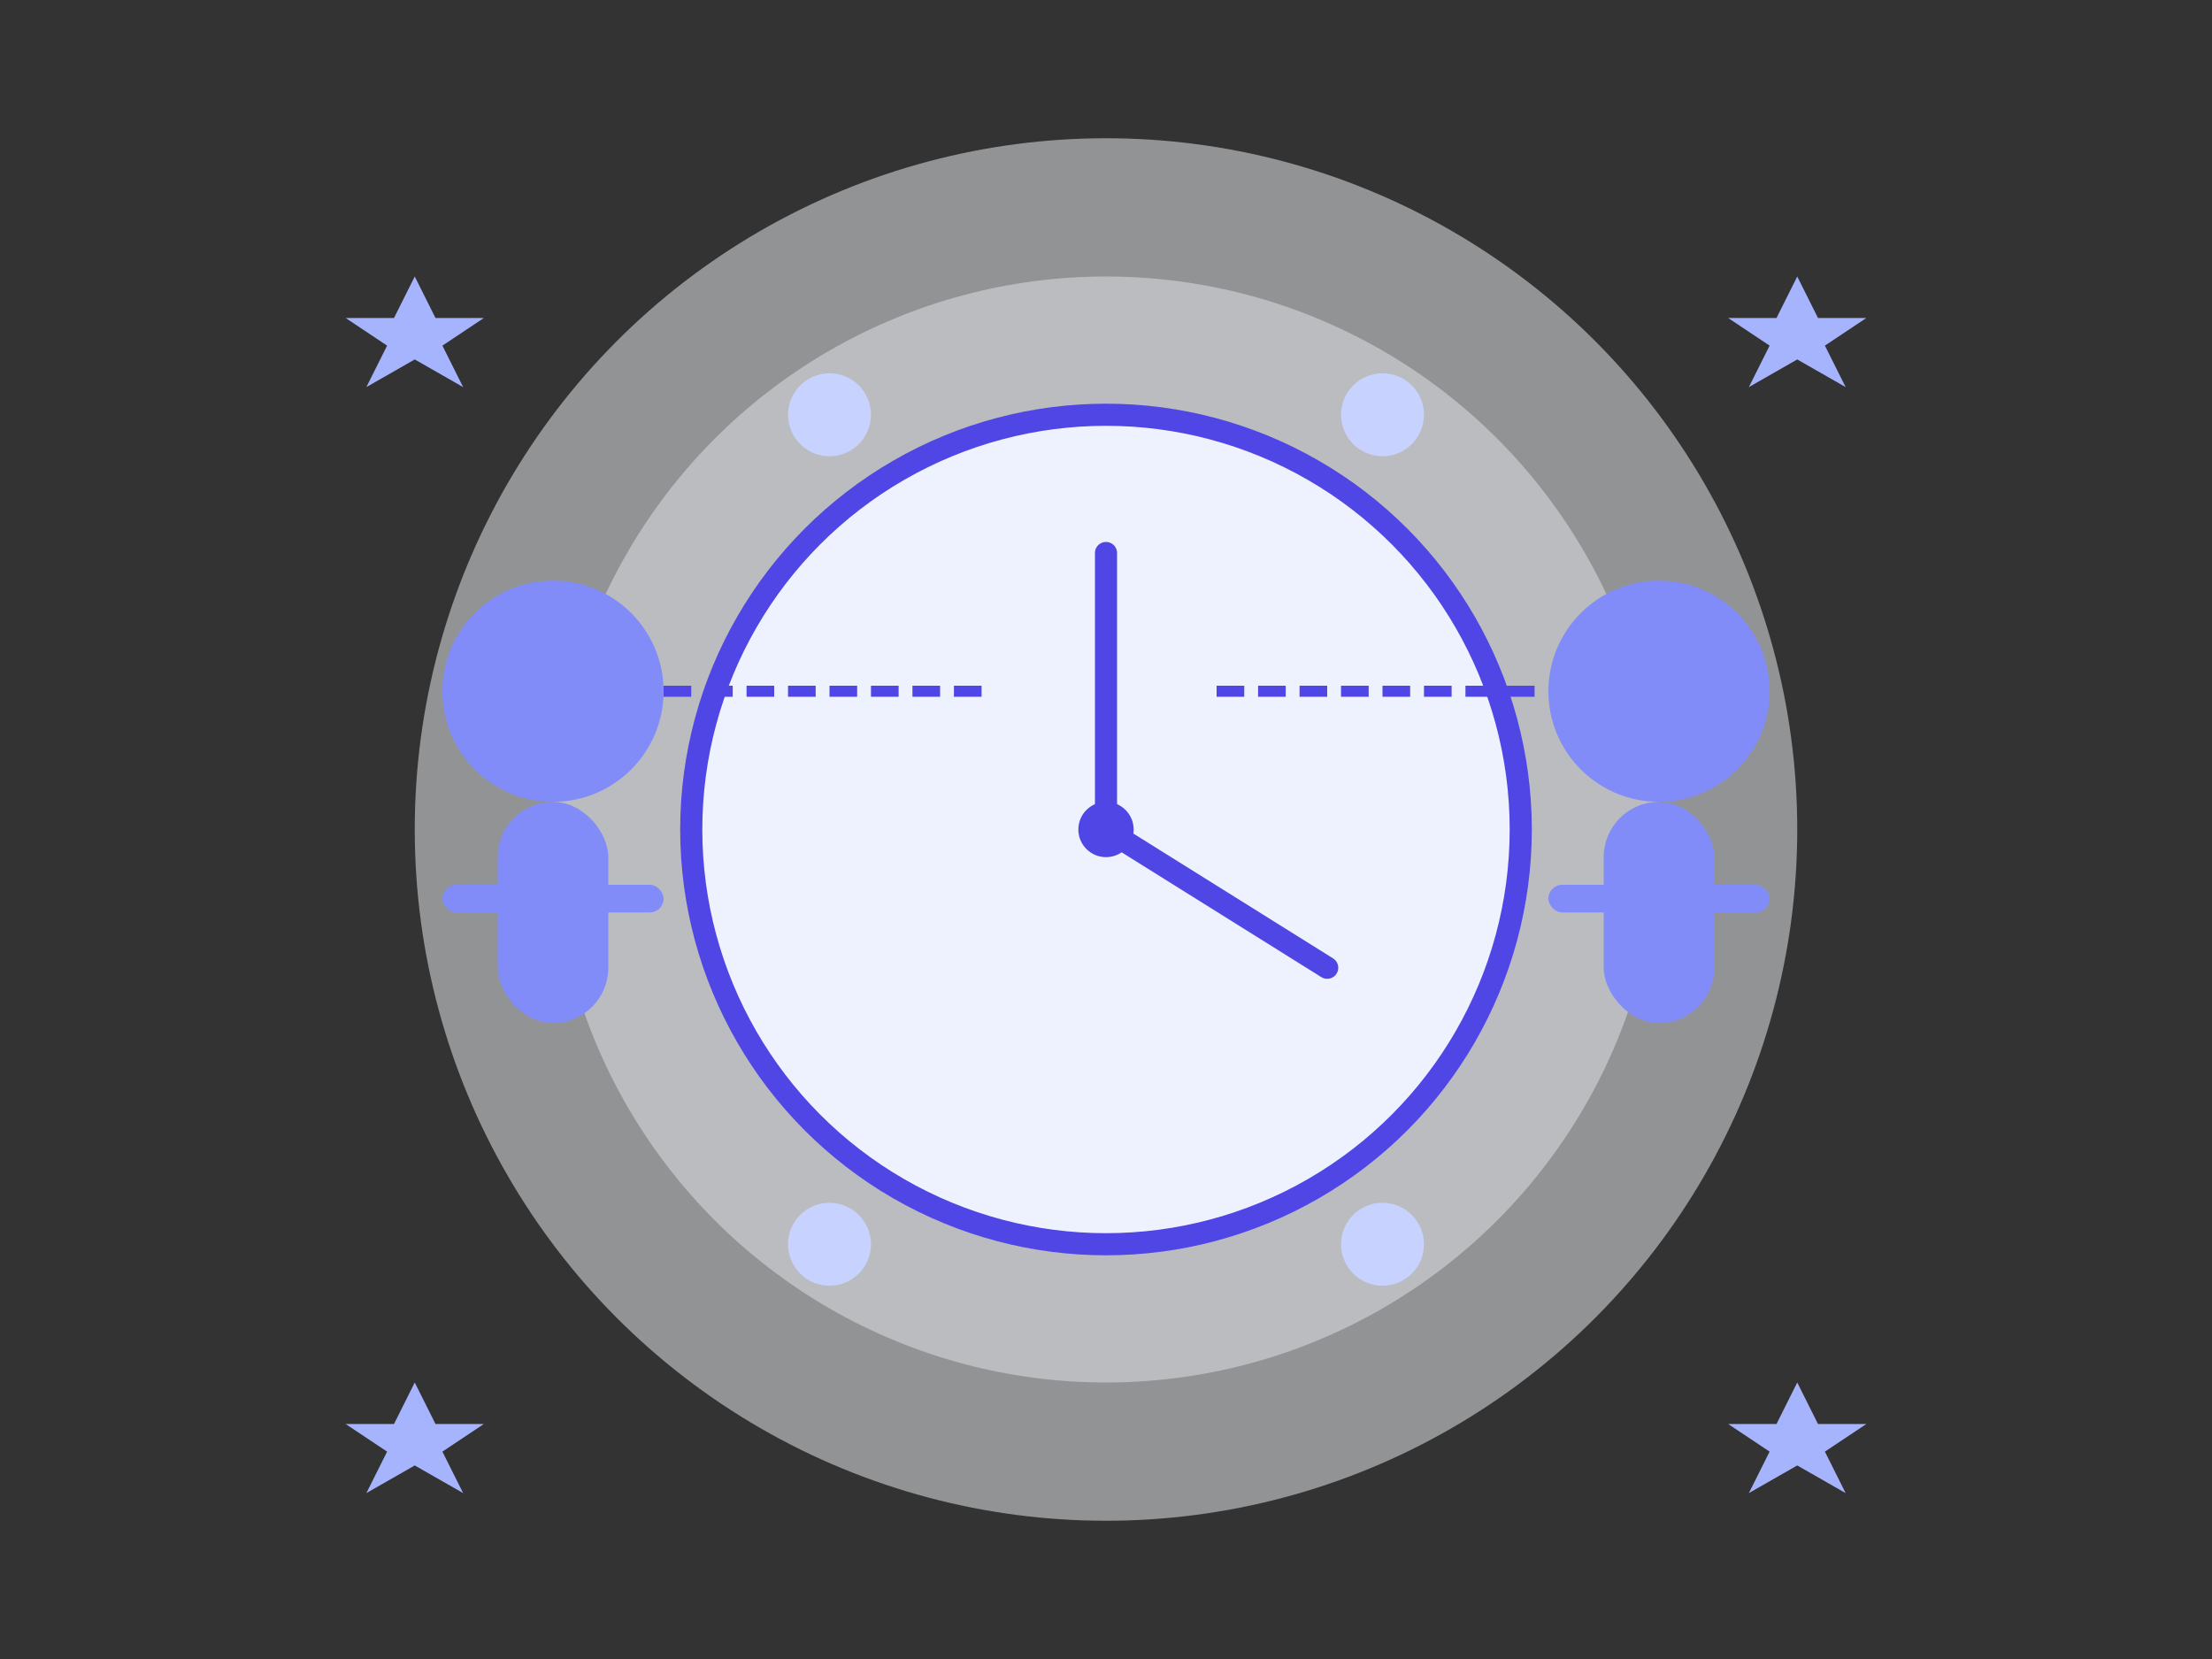 <svg width="800" height="600" viewBox="0 0 800 600" fill="none" xmlns="http://www.w3.org/2000/svg">
  <rect x="0" y="0" width="800" height="600" fill="#333333" stroke="none"/>
  <!-- Background elements -->
  <circle cx="400" cy="300" r="250" fill="#F3F4F6" opacity="0.5"/>
  <circle cx="400" cy="300" r="200" fill="#E5E7EB" opacity="0.5"/>
  
  <!-- Clock icon -->
  <circle cx="400" cy="300" r="150" fill="#EEF2FF" stroke="#4F46E5" stroke-width="8"/>
  <circle cx="400" cy="300" r="10" fill="#4F46E5"/>
  <line x1="400" y1="300" x2="400" y2="200" stroke="#4F46E5" stroke-width="8" stroke-linecap="round"/>
  <line x1="400" y1="300" x2="480" y2="350" stroke="#4F46E5" stroke-width="8" stroke-linecap="round"/>
  
  <!-- People silhouettes -->
  <!-- Person 1 -->
  <circle cx="200" cy="250" r="40" fill="#818CF8"/>
  <rect x="180" y="290" width="40" height="80" rx="20" fill="#818CF8"/>
  <rect x="160" y="320" width="30" height="10" rx="5" fill="#818CF8"/>
  <rect x="210" y="320" width="30" height="10" rx="5" fill="#818CF8"/>
  
  <!-- Person 2 -->
  <circle cx="600" cy="250" r="40" fill="#818CF8"/>
  <rect x="580" y="290" width="40" height="80" rx="20" fill="#818CF8"/>
  <rect x="560" y="320" width="30" height="10" rx="5" fill="#818CF8"/>
  <rect x="610" y="320" width="30" height="10" rx="5" fill="#818CF8"/>
  
  <!-- Connection lines -->
  <line x1="240" y1="250" x2="360" y2="250" stroke="#4F46E5" stroke-width="4" stroke-dasharray="10 5"/>
  <line x1="440" y1="250" x2="560" y2="250" stroke="#4F46E5" stroke-width="4" stroke-dasharray="10 5"/>
  
  <!-- Small decorative elements -->
  <circle cx="300" cy="150" r="15" fill="#C7D2FE"/>
  <circle cx="500" cy="150" r="15" fill="#C7D2FE"/>
  <circle cx="300" cy="450" r="15" fill="#C7D2FE"/>
  <circle cx="500" cy="450" r="15" fill="#C7D2FE"/>
  
  <!-- Stars -->
  <path d="M150 100L157.5 115L175 115L160 125L167.5 140L150 130L132.5 140L140 125L125 115L142.5 115L150 100Z" fill="#A5B4FC"/>
  <path d="M650 100L657.5 115L675 115L660 125L667.5 140L650 130L632.5 140L640 125L625 115L642.5 115L650 100Z" fill="#A5B4FC"/>
  <path d="M150 500L157.5 515L175 515L160 525L167.5 540L150 530L132.5 540L140 525L125 515L142.5 515L150 500Z" fill="#A5B4FC"/>
  <path d="M650 500L657.5 515L675 515L660 525L667.5 540L650 530L632.5 540L640 525L625 515L642.5 515L650 500Z" fill="#A5B4FC"/>
</svg> 